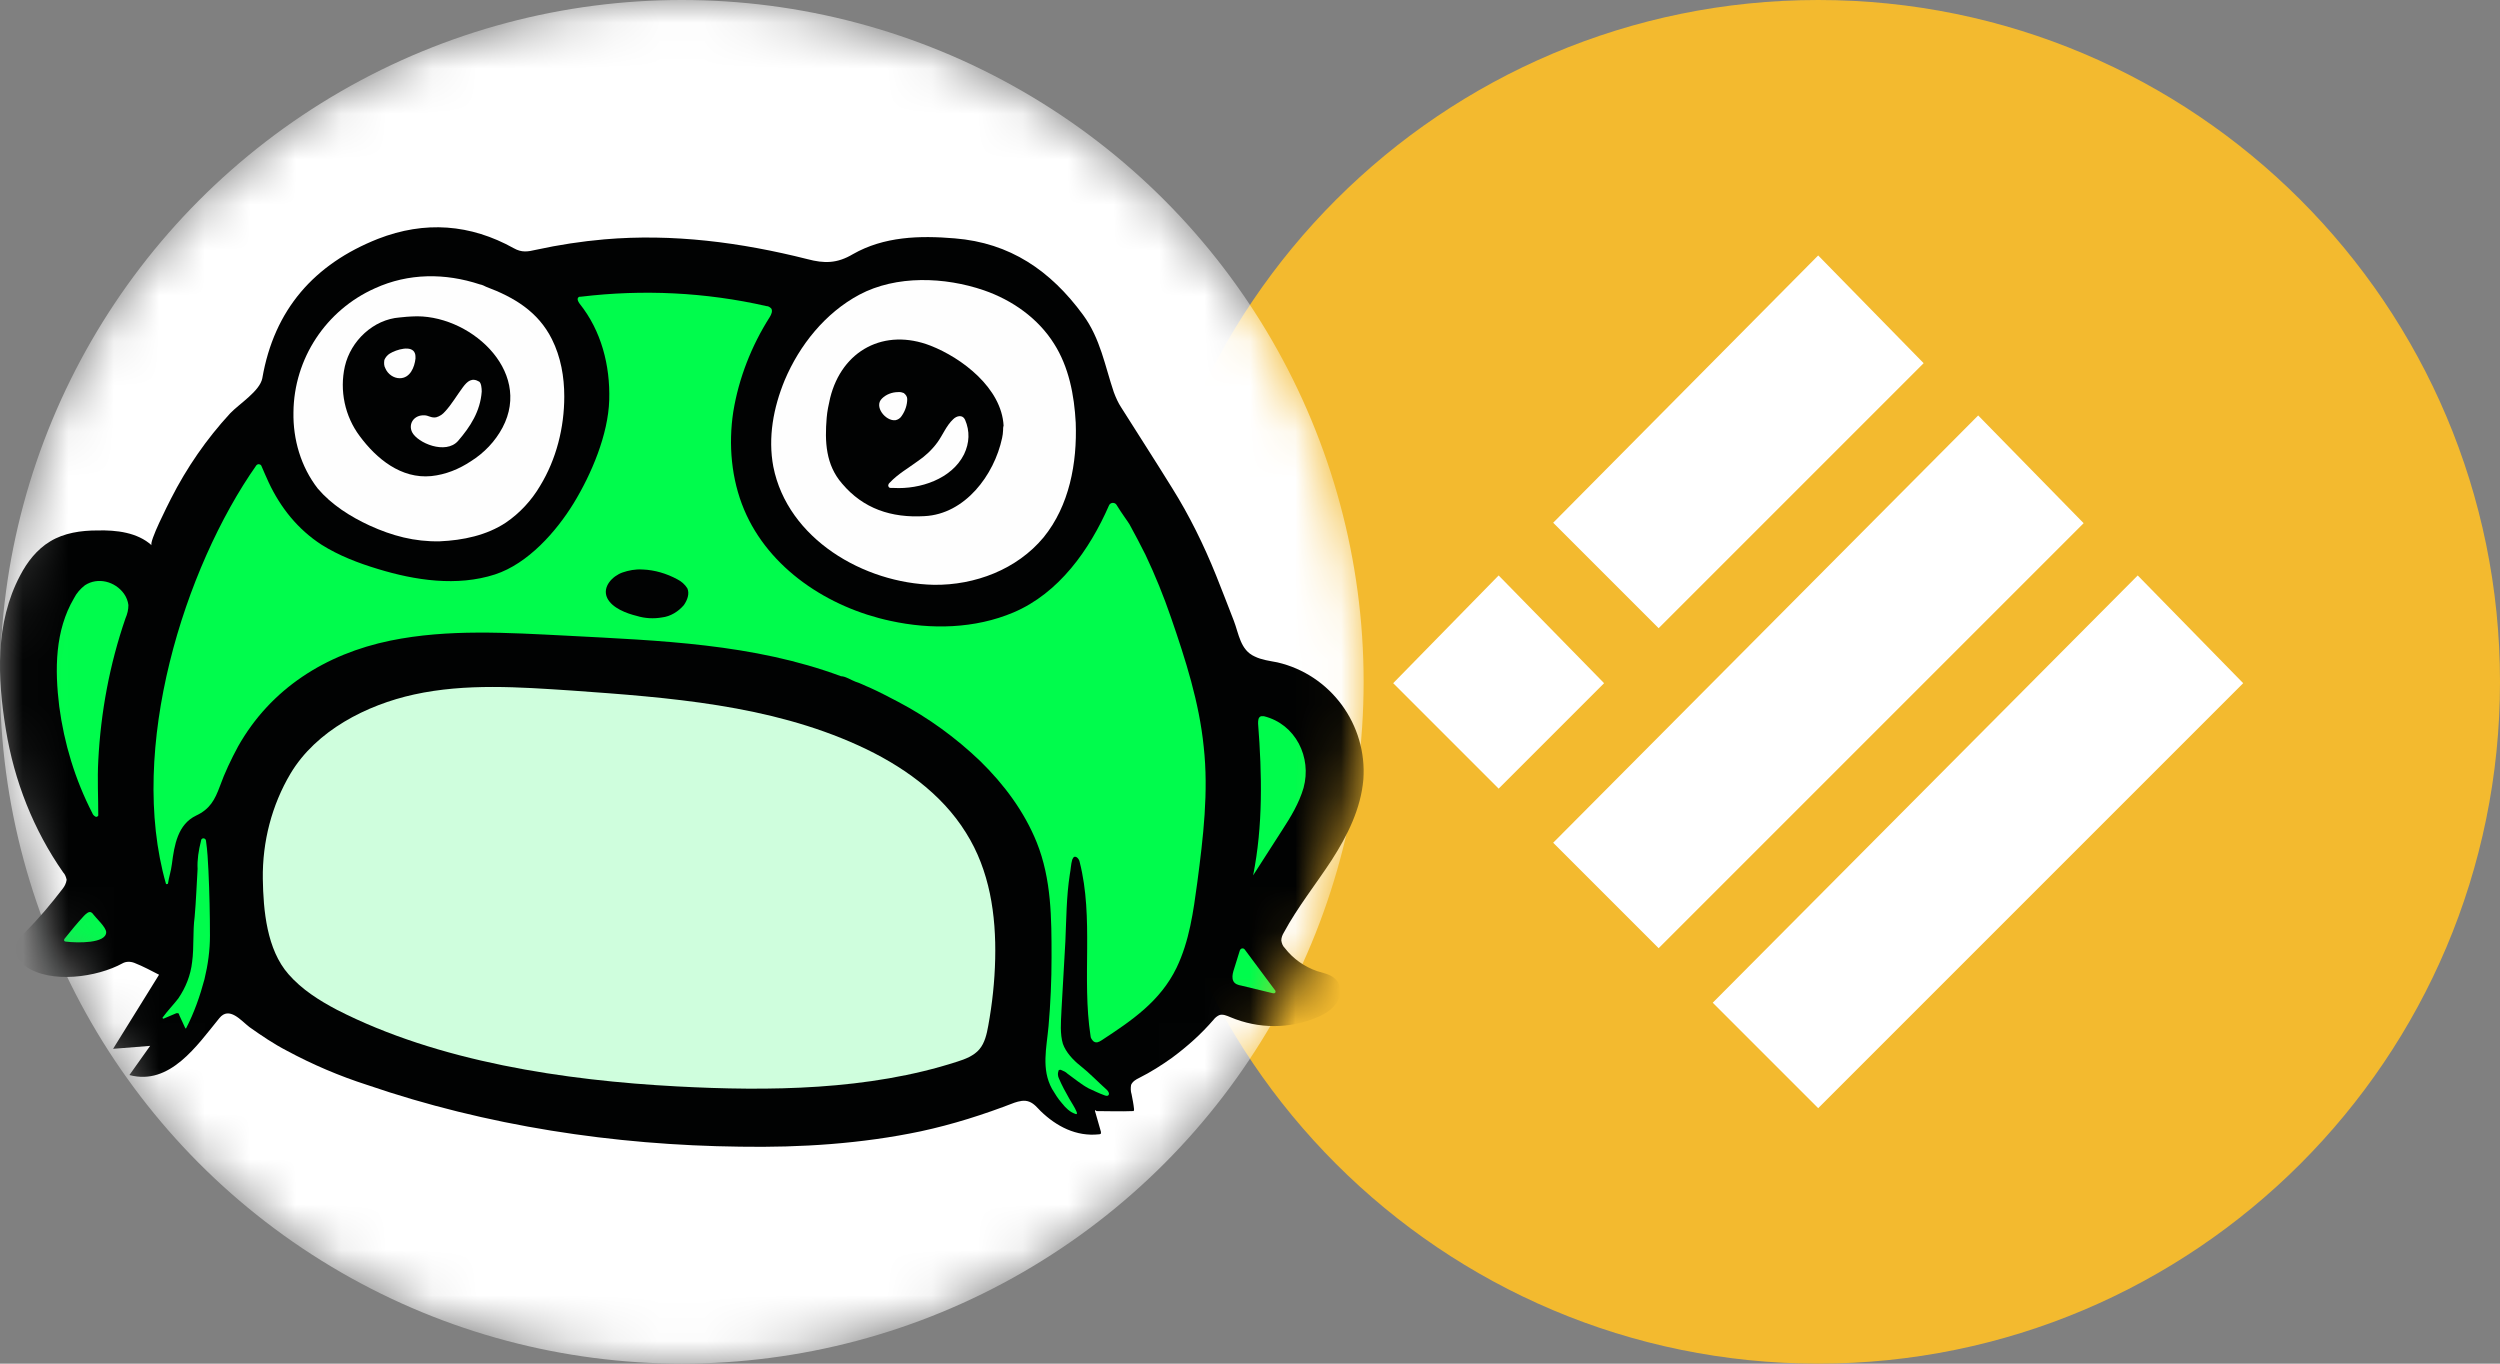 <svg width="55" height="30" viewBox="0 0 55 30" fill="none" xmlns="http://www.w3.org/2000/svg">
<rect x="0" y="0" width="55" height="30" fill="#808080" stroke="none"/>
<path d="M40 30C48.284 30 55 23.284 55 15C55 6.716 48.284 0 40 0C31.716 0 25 6.716 25 15C25 23.284 31.716 30 40 30Z" fill="#F3BA2F"/>
<path d="M40 5.62L42.32 7.99L36.49 13.82L34.17 11.5L40 5.62Z" fill="white"/>
<path d="M43.52 9.14L45.84 11.51L36.49 20.86L34.17 18.54L43.52 9.14Z" fill="white"/>
<path d="M32.97 12.66L35.29 15.03L32.97 17.35L30.65 15.03L32.97 12.66Z" fill="white"/>
<path d="M47.03 12.66L49.35 15.03L40 24.38L37.68 22.06L47.03 12.66Z" fill="white"/>
<mask id="mask0" style="mask-type:alpha" maskUnits="userSpaceOnUse" x="0" y="0" width="30" height="30">
<circle cx="15" cy="15" r="15" fill="white"/>
</mask>
<g mask="url(#mask0)">
<circle cx="15" cy="15" r="15" fill="white"/>
<path d="M24.09 24.433V24.444C24.134 24.596 24.177 24.749 24.221 24.901C24.221 24.912 24.221 24.922 24.221 24.933C24.221 24.944 24.199 24.955 24.177 24.955C23.677 25.009 23.242 24.781 22.894 24.444C22.818 24.368 22.753 24.281 22.644 24.238C22.535 24.194 22.416 24.227 22.318 24.259C21.644 24.52 20.959 24.738 20.252 24.89C18.959 25.162 17.621 25.249 16.284 25.227C13.501 25.194 10.707 24.77 8.076 23.868C7.467 23.672 6.88 23.422 6.315 23.118C6.021 22.966 5.749 22.781 5.488 22.596C5.304 22.455 5.043 22.128 4.825 22.4C4.336 22.998 3.738 23.89 2.847 23.651L3.303 23.009L2.488 23.074L3.499 21.444C3.347 21.367 3.151 21.259 2.955 21.183C2.868 21.15 2.77 21.15 2.694 21.194C2.14 21.498 1.118 21.65 0.563 21.259C0.466 21.194 0.4 21.107 0.368 20.998C0.292 20.77 0.433 20.628 0.563 20.498C0.857 20.204 1.129 19.878 1.379 19.552C1.422 19.497 1.455 19.432 1.466 19.356C1.455 19.302 1.433 19.236 1.39 19.193C0.737 18.258 0.313 17.182 0.129 16.051C-0.056 14.92 -0.111 13.703 0.444 12.659C0.596 12.366 0.814 12.083 1.107 11.909C1.411 11.724 1.781 11.67 2.14 11.67C2.564 11.659 3.021 11.713 3.336 11.996C3.271 11.931 3.705 11.083 3.76 10.974C4.108 10.289 4.543 9.658 5.064 9.093C5.26 8.887 5.717 8.604 5.771 8.321C6.032 6.81 6.913 5.81 8.315 5.255C9.348 4.853 10.348 4.929 11.305 5.462C11.479 5.56 11.609 5.538 11.794 5.495C12.294 5.386 12.794 5.31 13.294 5.266C14.806 5.136 16.295 5.331 17.763 5.701C18.132 5.799 18.415 5.799 18.763 5.592C19.448 5.201 20.231 5.179 21.003 5.244C22.22 5.342 23.112 5.951 23.829 6.93C24.21 7.451 24.308 8.049 24.503 8.626C24.547 8.745 24.601 8.865 24.666 8.963C25.036 9.55 25.416 10.137 25.786 10.735C26.167 11.344 26.482 11.985 26.754 12.659C26.884 12.985 27.015 13.322 27.145 13.659C27.254 13.942 27.287 14.301 27.602 14.442C27.754 14.518 27.939 14.54 28.102 14.572C29.276 14.844 30.081 15.942 29.994 17.149C29.939 17.791 29.646 18.378 29.298 18.921C28.95 19.454 28.548 19.954 28.243 20.519C28.211 20.574 28.189 20.628 28.189 20.693C28.2 20.759 28.221 20.813 28.265 20.856C28.45 21.096 28.7 21.27 28.983 21.367C29.167 21.422 29.374 21.454 29.461 21.661C29.494 21.759 29.494 21.867 29.461 21.954C29.374 22.172 29.189 22.291 28.983 22.378C28.374 22.639 27.689 22.639 27.069 22.378C26.993 22.346 26.895 22.302 26.819 22.335C26.776 22.357 26.732 22.389 26.699 22.433C26.428 22.748 26.123 23.02 25.786 23.27C25.558 23.433 25.319 23.585 25.058 23.716C24.992 23.748 24.916 23.792 24.884 23.868C24.873 23.933 24.873 24.009 24.895 24.075C24.916 24.183 24.938 24.292 24.949 24.401C24.949 24.412 24.949 24.433 24.938 24.444C24.938 24.444 24.927 24.444 24.916 24.444C24.655 24.455 24.384 24.444 24.123 24.444C24.101 24.422 24.09 24.422 24.09 24.433Z" fill="#010202"/>
<path d="M21.894 21.096C21.883 21.596 21.829 22.085 21.742 22.564C21.709 22.748 21.666 22.944 21.546 23.085C21.427 23.227 21.231 23.303 21.057 23.357C19.111 23.988 16.915 24.009 14.893 23.901C12.425 23.77 9.641 23.357 7.413 22.216C7.021 22.009 6.641 21.77 6.347 21.433C5.869 20.889 5.793 20.03 5.782 19.334C5.771 18.519 5.978 17.715 6.391 17.019C6.956 16.073 8.065 15.508 9.109 15.279C10.25 15.029 11.425 15.116 12.577 15.192C14.729 15.345 16.926 15.508 18.883 16.399C19.817 16.823 20.709 17.443 21.253 18.323C21.774 19.15 21.916 20.128 21.894 21.096Z" fill="#CFFEDD"/>
<path d="M3.651 19.443C2.803 16.475 4.053 12.496 5.641 10.235C5.662 10.213 5.695 10.202 5.728 10.224C5.738 10.224 5.739 10.235 5.749 10.245C5.804 10.376 5.858 10.495 5.912 10.615C6.173 11.17 6.554 11.648 7.076 11.985C7.456 12.224 7.88 12.387 8.315 12.518C9.131 12.768 10.055 12.909 10.892 12.637C11.62 12.398 12.24 11.691 12.62 11.072C13.012 10.43 13.381 9.561 13.403 8.8C13.425 8.038 13.229 7.277 12.751 6.68C12.718 6.636 12.686 6.571 12.729 6.538C12.74 6.527 12.762 6.527 12.784 6.527C14.142 6.364 15.523 6.429 16.86 6.734C16.904 6.734 16.936 6.756 16.969 6.788C17.002 6.843 16.969 6.919 16.936 6.973C16.534 7.604 16.252 8.321 16.132 9.06C16.023 9.778 16.088 10.539 16.371 11.213C16.915 12.507 18.219 13.366 19.589 13.659C20.481 13.855 21.448 13.833 22.296 13.474C23.297 13.05 23.971 12.094 24.395 11.126C24.416 11.072 24.471 11.05 24.525 11.072C24.547 11.083 24.558 11.094 24.569 11.115C24.666 11.278 24.829 11.496 24.851 11.539C24.971 11.757 25.09 11.985 25.199 12.202C25.416 12.659 25.601 13.116 25.765 13.594C26.08 14.507 26.384 15.453 26.482 16.432C26.591 17.421 26.471 18.421 26.341 19.41C26.254 20.052 26.167 20.704 25.884 21.291C25.525 22.031 24.895 22.455 24.232 22.889C24.177 22.922 24.123 22.955 24.058 22.911C24.025 22.879 23.992 22.835 23.992 22.792C23.797 21.52 24.068 20.204 23.753 18.965C23.742 18.899 23.677 18.823 23.623 18.856C23.612 18.867 23.601 18.889 23.59 18.91C23.558 19.019 23.558 19.128 23.536 19.236C23.46 19.726 23.46 20.226 23.438 20.715L23.351 22.248V22.259C23.34 22.487 23.318 22.748 23.384 22.965C23.449 23.15 23.612 23.324 23.764 23.444C23.971 23.607 24.155 23.803 24.351 23.977C24.384 24.009 24.416 24.064 24.384 24.096C24.362 24.118 24.329 24.107 24.297 24.096C24.177 24.053 24.068 23.998 23.949 23.944C23.786 23.857 23.634 23.727 23.481 23.618C23.449 23.585 23.405 23.564 23.351 23.542C23.329 23.531 23.307 23.531 23.286 23.553C23.286 23.553 23.286 23.553 23.286 23.564C23.264 23.618 23.275 23.683 23.297 23.727C23.362 23.879 23.438 24.02 23.525 24.172C23.579 24.27 23.644 24.357 23.688 24.466C23.688 24.477 23.699 24.498 23.688 24.509C23.677 24.509 23.677 24.509 23.666 24.509C23.536 24.466 23.449 24.379 23.362 24.27C23.275 24.172 23.21 24.064 23.144 23.955C22.905 23.52 23.025 23.052 23.068 22.574C23.112 22.074 23.134 21.563 23.134 21.063C23.134 20.204 23.134 19.345 22.807 18.53C22.535 17.856 22.09 17.258 21.568 16.747C21.035 16.236 20.426 15.79 19.763 15.442C19.557 15.334 19.35 15.225 19.133 15.127C19.024 15.084 18.926 15.029 18.817 14.996C18.73 14.964 18.6 14.877 18.502 14.877C16.567 14.159 14.512 14.094 12.468 13.985C11.174 13.92 9.859 13.833 8.587 14.094C7.163 14.388 5.956 15.149 5.238 16.421C5.086 16.703 4.945 16.997 4.836 17.301C4.727 17.595 4.619 17.801 4.314 17.943C3.912 18.138 3.836 18.584 3.782 19.008C3.76 19.182 3.716 19.291 3.695 19.443C3.673 19.454 3.662 19.454 3.651 19.443C3.662 19.454 3.651 19.454 3.651 19.443Z" fill="#00FC4C"/>
<path d="M20.546 12.866C19.002 12.833 17.328 11.854 17.013 10.267C16.893 9.626 17.013 8.973 17.263 8.365C17.589 7.593 18.154 6.886 18.904 6.484C19.72 6.049 20.785 6.092 21.644 6.386C22.274 6.603 22.84 7.006 23.188 7.56C23.514 8.071 23.634 8.691 23.666 9.3C23.699 10.191 23.525 11.126 22.959 11.822C22.372 12.529 21.448 12.877 20.546 12.866Z" fill="#FEFEFE"/>
<path d="M6.456 9.071C6.467 7.886 7.174 6.821 8.25 6.342C8.989 6.005 9.794 6.005 10.555 6.256C10.609 6.266 10.653 6.288 10.696 6.31C11.305 6.538 11.838 6.853 12.142 7.462C12.338 7.854 12.414 8.289 12.414 8.723C12.414 9.408 12.24 10.104 11.881 10.691C11.696 11.007 11.435 11.289 11.131 11.496C10.707 11.778 10.185 11.887 9.674 11.909C9.12 11.92 8.63 11.789 8.13 11.561C7.706 11.365 7.293 11.104 6.989 10.746C6.619 10.267 6.445 9.669 6.456 9.071Z" fill="#FEFEFE"/>
<path d="M2.096 17.964C2.064 17.943 2.042 17.921 2.031 17.888C1.651 17.149 1.411 16.355 1.303 15.54C1.205 14.735 1.205 13.877 1.629 13.159C1.683 13.05 1.77 12.952 1.868 12.876C2.151 12.691 2.531 12.789 2.727 13.061C2.781 13.137 2.814 13.224 2.825 13.311C2.825 13.409 2.803 13.507 2.76 13.605C2.412 14.616 2.216 15.67 2.162 16.736C2.14 17.138 2.162 17.54 2.162 17.943C2.14 17.975 2.118 17.975 2.096 17.964Z" fill="#00FC4C"/>
<path d="M27.569 19.258C27.787 18.16 27.765 17.04 27.678 15.92C27.678 15.855 27.678 15.779 27.743 15.757C27.765 15.757 27.787 15.757 27.808 15.757C28.504 15.931 28.863 16.66 28.678 17.334C28.58 17.671 28.395 17.975 28.211 18.258L27.569 19.258Z" fill="#00FC4C"/>
<path d="M4.423 18.497C4.423 18.465 4.445 18.443 4.477 18.443C4.499 18.443 4.532 18.465 4.532 18.497C4.564 18.715 4.575 18.943 4.586 19.16C4.608 19.639 4.619 20.117 4.619 20.585C4.619 20.911 4.575 21.226 4.499 21.541C4.401 21.911 4.271 22.281 4.097 22.618C4.097 22.628 4.075 22.628 4.075 22.618C4.032 22.52 3.988 22.433 3.945 22.335C3.945 22.324 3.934 22.302 3.923 22.291C3.912 22.291 3.89 22.291 3.879 22.291L3.597 22.411C3.586 22.411 3.575 22.4 3.575 22.389C3.695 22.226 3.814 22.107 3.923 21.965C4.086 21.726 4.195 21.454 4.227 21.161C4.271 20.835 4.238 20.498 4.282 20.172C4.314 19.824 4.325 19.465 4.347 19.117C4.336 18.921 4.369 18.704 4.423 18.497Z" fill="#00FC4C"/>
<path d="M27.276 20.911C27.287 20.878 27.319 20.856 27.352 20.867C27.363 20.867 27.373 20.878 27.384 20.889L28.047 21.78C28.058 21.791 28.069 21.813 28.058 21.835C28.047 21.856 28.015 21.856 27.982 21.846L27.308 21.683C27.243 21.672 27.167 21.65 27.134 21.585C27.102 21.519 27.113 21.443 27.134 21.367L27.276 20.911Z" fill="#00FC4C"/>
<path d="M1.444 20.715C1.422 20.715 1.401 20.693 1.412 20.672C1.412 20.661 1.412 20.661 1.422 20.65C1.553 20.487 1.694 20.313 1.846 20.15C1.89 20.106 1.955 20.041 2.009 20.073C2.02 20.084 2.042 20.095 2.053 20.117C2.107 20.193 2.336 20.4 2.336 20.508C2.336 20.758 1.705 20.748 1.444 20.715Z" fill="#00FC4C"/>
<path d="M14.142 12.529C14.403 12.54 14.664 12.616 14.903 12.746C14.99 12.79 15.066 12.855 15.121 12.942C15.175 13.061 15.121 13.203 15.045 13.312C14.925 13.453 14.751 13.562 14.566 13.583C14.382 13.616 14.186 13.605 14.012 13.551C13.784 13.496 13.468 13.377 13.36 13.159C13.24 12.909 13.479 12.67 13.697 12.594C13.827 12.55 13.979 12.518 14.132 12.529H14.142Z" fill="#010202"/>
<path d="M22.068 9.463C22.068 9.517 22.057 9.583 22.046 9.637C21.872 10.452 21.231 11.311 20.339 11.355C19.611 11.398 18.991 11.192 18.524 10.637C18.165 10.224 18.143 9.713 18.187 9.191C18.198 9.05 18.23 8.898 18.263 8.756C18.524 7.702 19.459 7.212 20.47 7.604C21.166 7.876 22.035 8.539 22.079 9.365C22.068 9.398 22.068 9.43 22.068 9.463Z" fill="#010202"/>
<path d="M9.065 6.962C10.294 6.886 11.729 8.136 11.055 9.408C10.892 9.713 10.653 9.963 10.359 10.148C10.098 10.321 9.805 10.441 9.489 10.474C8.826 10.539 8.282 10.093 7.913 9.593C7.587 9.158 7.467 8.593 7.587 8.06C7.717 7.495 8.217 7.027 8.793 6.984C8.902 6.973 9.011 6.962 9.065 6.962Z" fill="#010202"/>
<path d="M19.546 10.659C19.546 10.648 19.556 10.637 19.578 10.615C19.752 10.43 19.98 10.3 20.187 10.148C20.35 10.039 20.502 9.898 20.622 9.734C20.741 9.571 20.818 9.365 20.97 9.223C21.046 9.147 21.176 9.115 21.231 9.234C21.34 9.484 21.329 9.745 21.209 9.995C20.937 10.539 20.241 10.767 19.665 10.735H19.611C19.589 10.735 19.556 10.735 19.546 10.702C19.535 10.68 19.546 10.669 19.546 10.659Z" fill="#FEFEFE"/>
<path d="M19.763 8.626C19.774 8.626 19.785 8.626 19.796 8.626C19.828 8.626 19.85 8.637 19.883 8.647C19.926 8.68 19.959 8.724 19.959 8.778C19.959 8.908 19.915 9.039 19.839 9.148C19.807 9.202 19.752 9.235 19.698 9.245C19.481 9.267 19.22 8.941 19.404 8.767C19.491 8.68 19.622 8.626 19.763 8.626Z" fill="#FEFEFE"/>
<path d="M9.337 9.137C9.424 9.137 9.489 9.202 9.598 9.18C9.674 9.158 9.739 9.115 9.794 9.05C9.935 8.898 10.055 8.691 10.185 8.517C10.283 8.387 10.381 8.3 10.544 8.397C10.587 8.43 10.598 8.539 10.598 8.615C10.566 9.05 10.348 9.387 10.076 9.702C9.805 10.007 9.185 9.746 9.065 9.506C8.978 9.322 9.109 9.126 9.337 9.137Z" fill="#FEFEFE"/>
<path d="M9.13 7.778C9.141 7.81 9.141 7.854 9.141 7.886C9.12 8.082 9.022 8.321 8.793 8.321C8.663 8.321 8.533 8.234 8.478 8.104C8.446 8.049 8.446 7.984 8.456 7.919C8.478 7.865 8.522 7.81 8.576 7.778C8.717 7.691 9.065 7.582 9.13 7.778Z" fill="#FEFEFE"/>
</g>
</svg>
